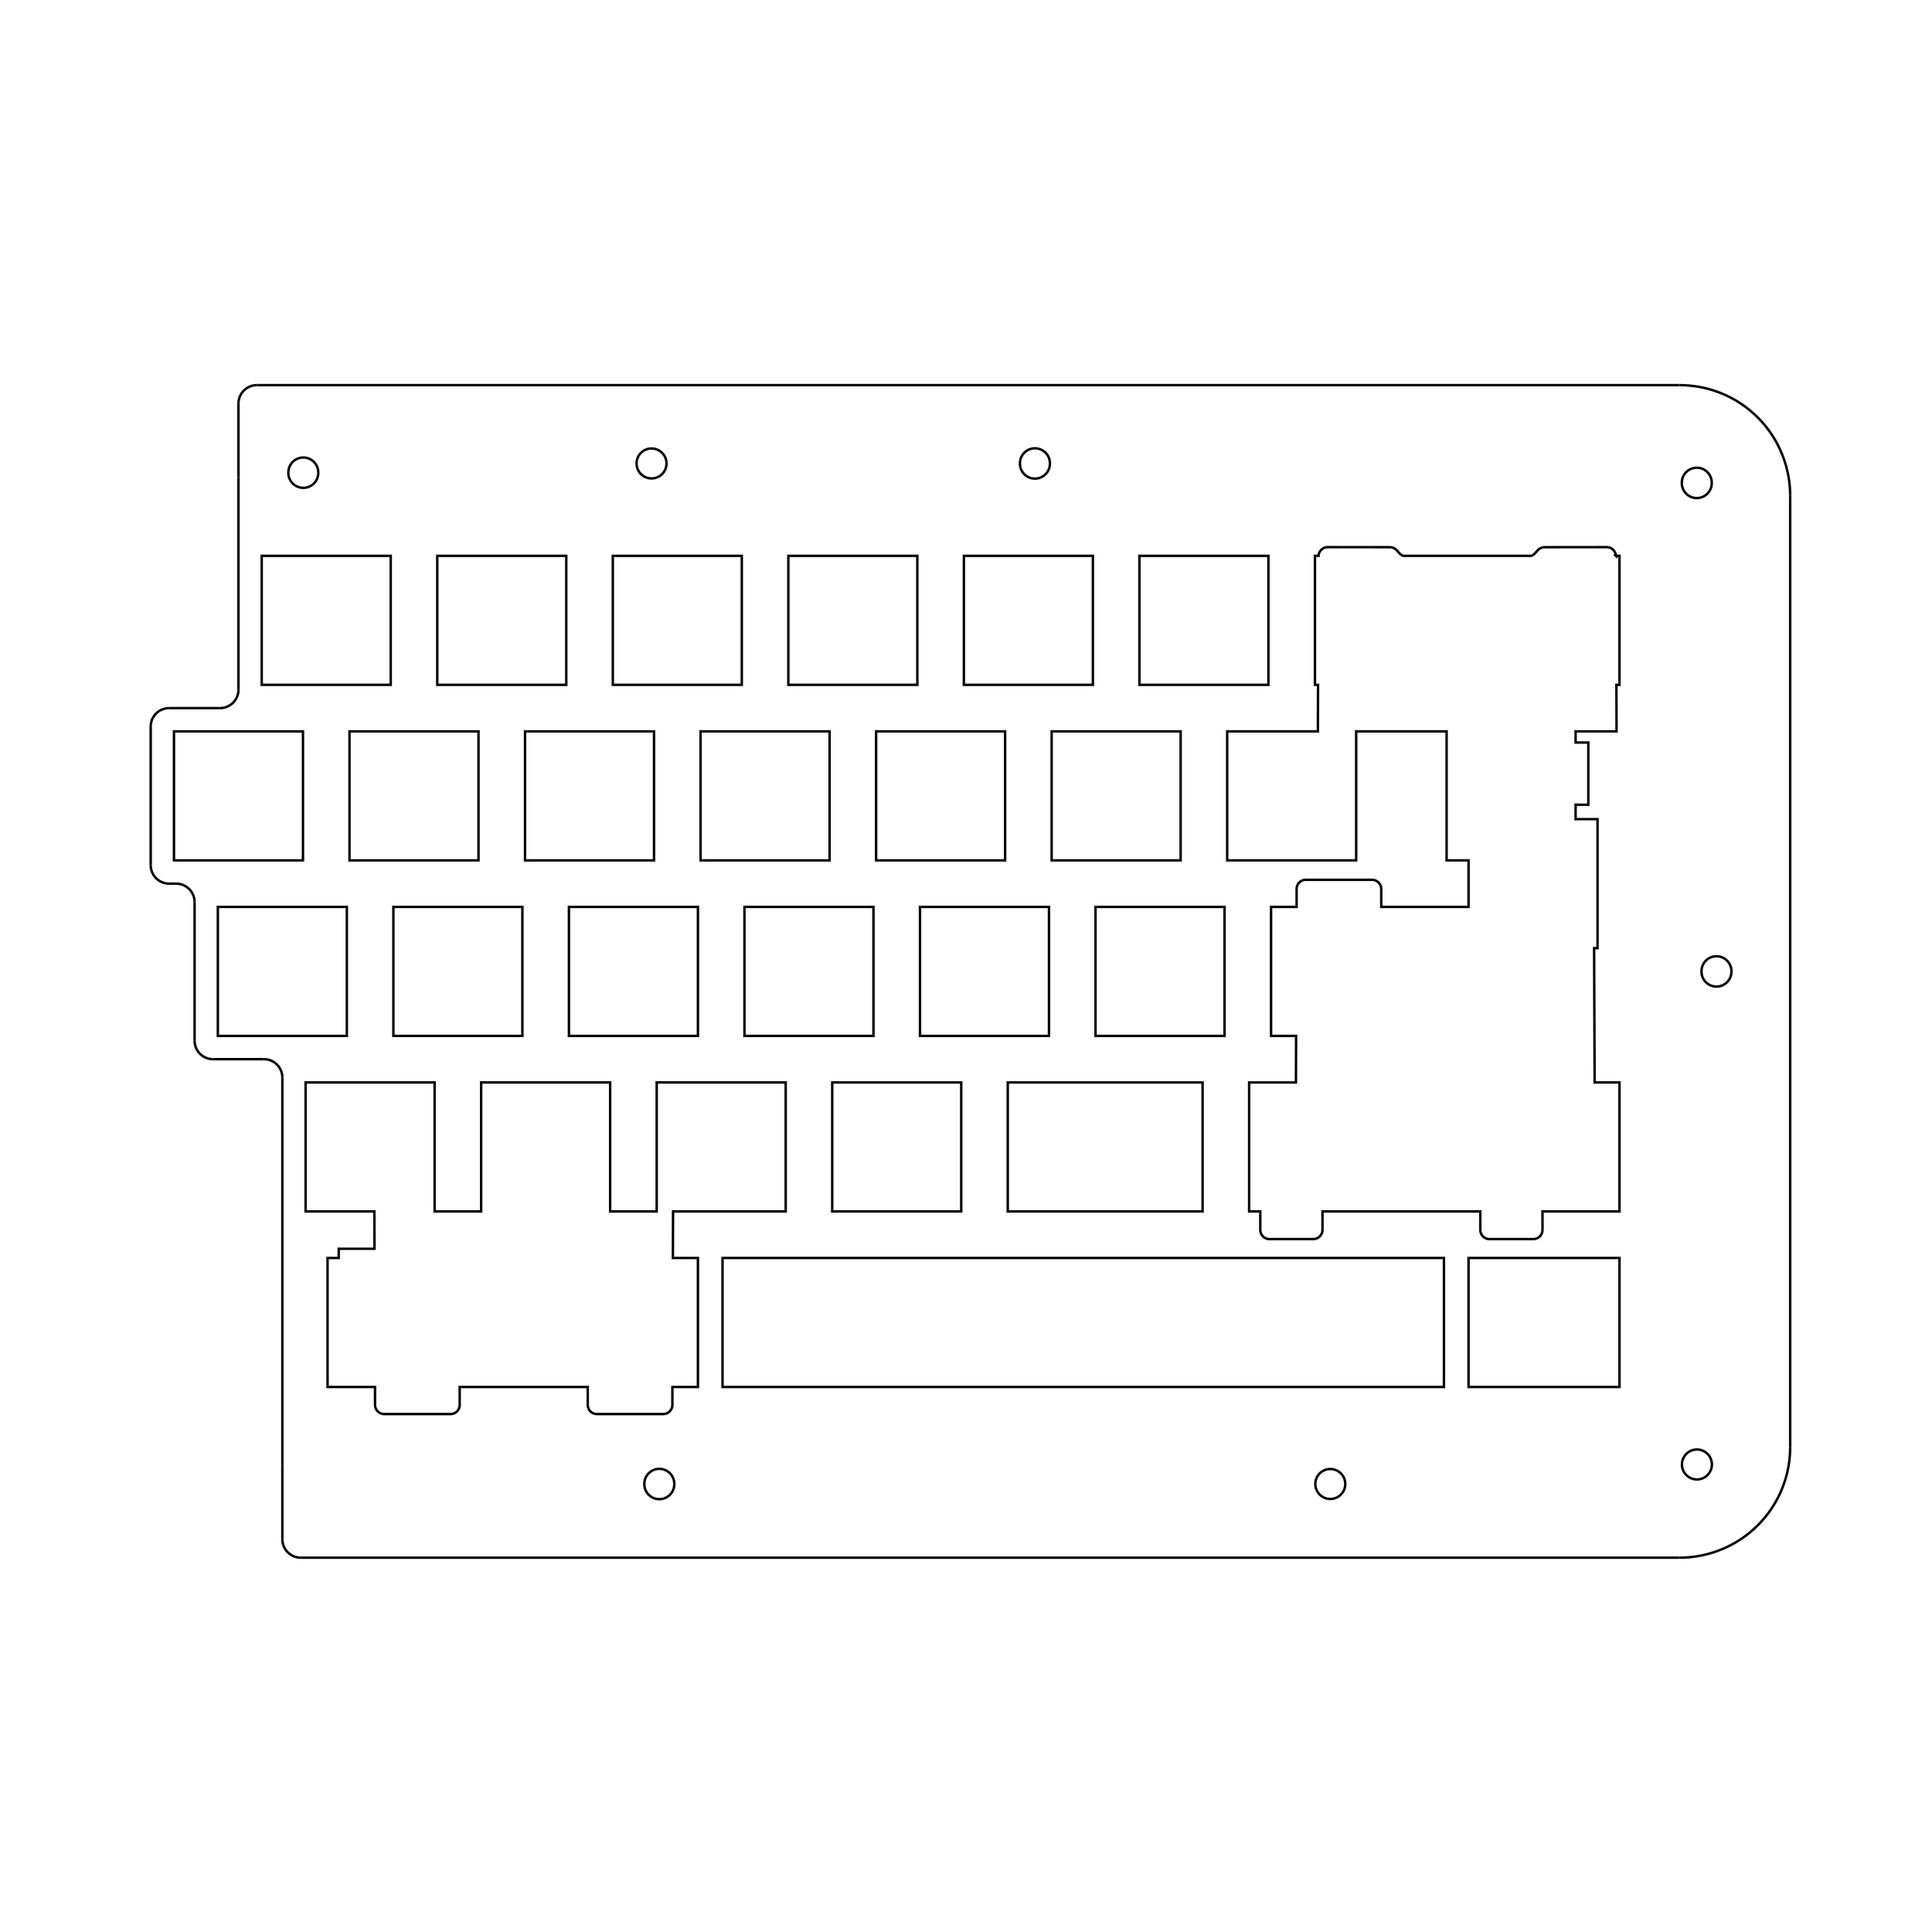 <?xml version="1.0" encoding="UTF-8" standalone="no"?>
<!-- Created with Inkscape (http://www.inkscape.org/) -->

<svg
   xmlns:dc="http://purl.org/dc/elements/1.1/"
   xmlns:cc="http://creativecommons.org/ns#"
   xmlns:rdf="http://www.w3.org/1999/02/22-rdf-syntax-ns#"
   xmlns:svg="http://www.w3.org/2000/svg"
   xmlns="http://www.w3.org/2000/svg"
   xmlns:sodipodi="http://sodipodi.sourceforge.net/DTD/sodipodi-0.dtd"
   xmlns:inkscape="http://www.inkscape.org/namespaces/inkscape"
   width="210mm"
   height="210mm"
   viewBox="0 0 210 210"
   version="1.1"
   id="svg8"
   inkscape:version="0.92.4 (5da689c313, 2019-01-14)"
   sodipodi:docname="L4_plate.svg">
  <defs
     id="defs2">
    <marker
       style="overflow:visible"
       refY="0"
       refX="0"
       orient="auto"
       id="DistanceX">
      <path
         id="path12"
         style="stroke:#000000;stroke-width:0.5"
         d="M 3,-3 -3,3 M 0,-5 V 5"
         inkscape:connector-curvature="0" />
    </marker>
    <pattern
       y="0"
       x="0"
       width="8"
       patternUnits="userSpaceOnUse"
       id="Hatch"
       height="8">
      <path
         id="path15"
         stroke-width="0.25"
         stroke="#000000"
         linecap="square"
         d="M8 4 l-4,4" />
      <path
         id="path17"
         stroke-width="0.25"
         stroke="#000000"
         linecap="square"
         d="M6 2 l-4,4" />
      <path
         id="path19"
         stroke-width="0.25"
         stroke="#000000"
         linecap="square"
         d="M4 0 l-4,4" />
    </pattern>
    <symbol
       id="*MODEL_SPACE" />
    <symbol
       id="*PAPER_SPACE" />
    <marker
       style="overflow:visible"
       refY="0"
       refX="0"
       orient="auto"
       id="DistanceX-6">
      <path
         id="path111"
         style="stroke:#000000;stroke-width:0.5"
         d="M 3,-3 -3,3 M 0,-5 V 5"
         inkscape:connector-curvature="0" />
    </marker>
    <pattern
       y="0"
       x="0"
       width="8"
       patternUnits="userSpaceOnUse"
       id="Hatch-4"
       height="8">
      <path
         id="path114"
         stroke-width="0.25"
         stroke="#000000"
         linecap="square"
         d="M8 4 l-4,4" />
      <path
         id="path116"
         stroke-width="0.25"
         stroke="#000000"
         linecap="square"
         d="M6 2 l-4,4" />
      <path
         id="path118"
         stroke-width="0.25"
         stroke="#000000"
         linecap="square"
         d="M4 0 l-4,4" />
    </pattern>
    <symbol
       id="*MODEL_SPACE-4" />
    <symbol
       id="*PAPER_SPACE-1" />
    <marker
       style="overflow:visible"
       refY="0"
       refX="0"
       orient="auto"
       id="DistanceX-7">
      <path
         id="path210"
         style="stroke:#000000;stroke-width:0.5"
         d="M 3,-3 -3,3 M 0,-5 V 5"
         inkscape:connector-curvature="0" />
    </marker>
    <pattern
       y="0"
       x="0"
       width="8"
       patternUnits="userSpaceOnUse"
       id="Hatch-3"
       height="8">
      <path
         id="path213"
         stroke-width="0.25"
         stroke="#000000"
         linecap="square"
         d="M8 4 l-4,4" />
      <path
         id="path215"
         stroke-width="0.25"
         stroke="#000000"
         linecap="square"
         d="M6 2 l-4,4" />
      <path
         id="path217"
         stroke-width="0.25"
         stroke="#000000"
         linecap="square"
         d="M4 0 l-4,4" />
    </pattern>
    <symbol
       id="*MODEL_SPACE-9" />
    <symbol
       id="*PAPER_SPACE-3" />
    <marker
       style="overflow:visible"
       refY="0"
       refX="0"
       orient="auto"
       id="DistanceX-2">
      <path
         id="path1300"
         style="stroke:#000000;stroke-width:0.5"
         d="M 3,-3 -3,3 M 0,-5 V 5"
         inkscape:connector-curvature="0" />
    </marker>
    <pattern
       y="0"
       x="0"
       width="8"
       patternUnits="userSpaceOnUse"
       id="Hatch-49"
       height="8">
      <path
         id="path1303"
         stroke-width="0.25"
         stroke="#000000"
         linecap="square"
         d="M8 4 l-4,4" />
      <path
         id="path1305"
         stroke-width="0.25"
         stroke="#000000"
         linecap="square"
         d="M6 2 l-4,4" />
      <path
         id="path1307"
         stroke-width="0.25"
         stroke="#000000"
         linecap="square"
         d="M4 0 l-4,4" />
    </pattern>
    <symbol
       id="*MODEL_SPACE-1" />
    <symbol
       id="*PAPER_SPACE-9" />
    <marker
       style="overflow:visible"
       refY="0"
       refX="0"
       orient="auto"
       id="DistanceX-4">
      <path
         id="path1435"
         style="stroke:#000000;stroke-width:0.5"
         d="M 3,-3 -3,3 M 0,-5 V 5"
         inkscape:connector-curvature="0" />
    </marker>
    <pattern
       y="0"
       x="0"
       width="8"
       patternUnits="userSpaceOnUse"
       id="Hatch-8"
       height="8">
      <path
         id="path1438"
         stroke-width="0.25"
         stroke="#000000"
         linecap="square"
         d="M8 4 l-4,4" />
      <path
         id="path1440"
         stroke-width="0.25"
         stroke="#000000"
         linecap="square"
         d="M6 2 l-4,4" />
      <path
         id="path1442"
         stroke-width="0.25"
         stroke="#000000"
         linecap="square"
         d="M4 0 l-4,4" />
    </pattern>
    <symbol
       id="*MODEL_SPACE-98" />
    <symbol
       id="*PAPER_SPACE-7" />
    <marker
       style="overflow:visible"
       refY="0"
       refX="0"
       orient="auto"
       id="DistanceX-5">
      <path
         id="path1477"
         style="stroke:#000000;stroke-width:0.5"
         d="M 3,-3 -3,3 M 0,-5 V 5"
         inkscape:connector-curvature="0" />
    </marker>
    <pattern
       y="0"
       x="0"
       width="8"
       patternUnits="userSpaceOnUse"
       id="Hatch-47"
       height="8">
      <path
         id="path1480"
         stroke-width="0.25"
         stroke="#000000"
         linecap="square"
         d="M8 4 l-4,4" />
      <path
         id="path1482"
         stroke-width="0.25"
         stroke="#000000"
         linecap="square"
         d="M6 2 l-4,4" />
      <path
         id="path1484"
         stroke-width="0.25"
         stroke="#000000"
         linecap="square"
         d="M4 0 l-4,4" />
    </pattern>
    <symbol
       id="*MODEL_SPACE-2" />
    <symbol
       id="*PAPER_SPACE-92" />
    <marker
       style="overflow:visible"
       refY="0"
       refX="0"
       orient="auto"
       id="DistanceX-3">
      <path
         id="path1519"
         style="stroke:#000000;stroke-width:0.5"
         d="M 3,-3 -3,3 M 0,-5 V 5"
         inkscape:connector-curvature="0" />
    </marker>
    <pattern
       y="0"
       x="0"
       width="8"
       patternUnits="userSpaceOnUse"
       id="Hatch-44"
       height="8">
      <path
         id="path1522"
         stroke-width="0.25"
         stroke="#000000"
         linecap="square"
         d="M8 4 l-4,4" />
      <path
         id="path1524"
         stroke-width="0.25"
         stroke="#000000"
         linecap="square"
         d="M6 2 l-4,4" />
      <path
         id="path1526"
         stroke-width="0.25"
         stroke="#000000"
         linecap="square"
         d="M4 0 l-4,4" />
    </pattern>
    <symbol
       id="*MODEL_SPACE-25" />
    <symbol
       id="*PAPER_SPACE-8" />
    <marker
       style="overflow:visible"
       refY="0.0"
       refX="0.0"
       orient="auto"
       id="DistanceX-9">
      <path
         id="path5763"
         style="stroke:#000000; stroke-width:0.5"
         d="M 3,-3 L -3,3 M 0,-5 L  0,5" />
    </marker>
    <pattern
       y="0"
       x="0"
       width="8"
       patternUnits="userSpaceOnUse"
       id="Hatch-0"
       height="8">
      <path
         id="path5766"
         stroke-width="0.25"
         stroke="#000000"
         linecap="square"
         d="M8 4 l-4,4" />
      <path
         id="path5768"
         stroke-width="0.25"
         stroke="#000000"
         linecap="square"
         d="M6 2 l-4,4" />
      <path
         id="path5770"
         stroke-width="0.25"
         stroke="#000000"
         linecap="square"
         d="M4 0 l-4,4" />
    </pattern>
    <symbol
       id="*MODEL_SPACE-0" />
    <symbol
       id="*PAPER_SPACE-91" />
    <marker
       style="overflow:visible"
       refY="0.0"
       refX="0.0"
       orient="auto"
       id="DistanceX-68">
      <path
         id="path5898"
         style="stroke:#000000; stroke-width:0.5"
         d="M 3,-3 L -3,3 M 0,-5 L  0,5" />
    </marker>
    <pattern
       y="0"
       x="0"
       width="8"
       patternUnits="userSpaceOnUse"
       id="Hatch-5"
       height="8">
      <path
         id="path5901"
         stroke-width="0.25"
         stroke="#000000"
         linecap="square"
         d="M8 4 l-4,4" />
      <path
         id="path5903"
         stroke-width="0.25"
         stroke="#000000"
         linecap="square"
         d="M6 2 l-4,4" />
      <path
         id="path5905"
         stroke-width="0.25"
         stroke="#000000"
         linecap="square"
         d="M4 0 l-4,4" />
    </pattern>
    <symbol
       id="*MODEL_SPACE-5" />
    <symbol
       id="*PAPER_SPACE-913" />
    <marker
       style="overflow:visible"
       refY="0.0"
       refX="0.0"
       orient="auto"
       id="DistanceX-63">
      <path
         id="path6129"
         style="stroke:#000000; stroke-width:0.5"
         d="M 3,-3 L -3,3 M 0,-5 L  0,5" />
    </marker>
    <pattern
       y="0"
       x="0"
       width="8"
       patternUnits="userSpaceOnUse"
       id="Hatch-1"
       height="8">
      <path
         id="path6132"
         stroke-width="0.25"
         stroke="#000000"
         linecap="square"
         d="M8 4 l-4,4" />
      <path
         id="path6134"
         stroke-width="0.25"
         stroke="#000000"
         linecap="square"
         d="M6 2 l-4,4" />
      <path
         id="path6136"
         stroke-width="0.25"
         stroke="#000000"
         linecap="square"
         d="M4 0 l-4,4" />
    </pattern>
    <symbol
       id="*MODEL_SPACE-8" />
    <symbol
       id="*PAPER_SPACE-6" />
    <marker
       style="overflow:visible"
       refY="0.0"
       refX="0.0"
       orient="auto"
       id="DistanceX-689">
      <path
         id="path6324"
         style="stroke:#000000; stroke-width:0.5"
         d="M 3,-3 L -3,3 M 0,-5 L  0,5" />
    </marker>
    <pattern
       y="0"
       x="0"
       width="8"
       patternUnits="userSpaceOnUse"
       id="Hatch-6"
       height="8">
      <path
         id="path6327"
         stroke-width="0.25"
         stroke="#000000"
         linecap="square"
         d="M8 4 l-4,4" />
      <path
         id="path6329"
         stroke-width="0.25"
         stroke="#000000"
         linecap="square"
         d="M6 2 l-4,4" />
      <path
         id="path6331"
         stroke-width="0.25"
         stroke="#000000"
         linecap="square"
         d="M4 0 l-4,4" />
    </pattern>
    <symbol
       id="*MODEL_SPACE-91" />
    <symbol
       id="*PAPER_SPACE-35" />
    <marker
       style="overflow:visible"
       refY="0.0"
       refX="0.0"
       orient="auto"
       id="DistanceX-1">
      <path
         id="path6423"
         style="stroke:#000000; stroke-width:0.5"
         d="M 3,-3 L -3,3 M 0,-5 L  0,5" />
    </marker>
    <pattern
       y="0"
       x="0"
       width="8"
       patternUnits="userSpaceOnUse"
       id="Hatch-7"
       height="8">
      <path
         id="path6426"
         stroke-width="0.25"
         stroke="#000000"
         linecap="square"
         d="M8 4 l-4,4" />
      <path
         id="path6428"
         stroke-width="0.25"
         stroke="#000000"
         linecap="square"
         d="M6 2 l-4,4" />
      <path
         id="path6430"
         stroke-width="0.25"
         stroke="#000000"
         linecap="square"
         d="M4 0 l-4,4" />
    </pattern>
    <symbol
       id="*MODEL_SPACE-87" />
    <symbol
       id="*PAPER_SPACE-90" />
    <marker
       style="overflow:visible"
       refY="0.0"
       refX="0.0"
       orient="auto"
       id="DistanceX-62">
      <path
         id="path6522"
         style="stroke:#000000; stroke-width:0.5"
         d="M 3,-3 L -3,3 M 0,-5 L  0,5" />
    </marker>
    <pattern
       y="0"
       x="0"
       width="8"
       patternUnits="userSpaceOnUse"
       id="Hatch-33"
       height="8">
      <path
         id="path6525"
         stroke-width="0.25"
         stroke="#000000"
         linecap="square"
         d="M8 4 l-4,4" />
      <path
         id="path6527"
         stroke-width="0.25"
         stroke="#000000"
         linecap="square"
         d="M6 2 l-4,4" />
      <path
         id="path6529"
         stroke-width="0.25"
         stroke="#000000"
         linecap="square"
         d="M4 0 l-4,4" />
    </pattern>
    <symbol
       id="*MODEL_SPACE-45" />
    <symbol
       id="*PAPER_SPACE-81" />
    <marker
       style="overflow:visible"
       refY="0.0"
       refX="0.0"
       orient="auto"
       id="DistanceX-13">
      <path
         id="path6654"
         style="stroke:#000000; stroke-width:0.5"
         d="M 3,-3 L -3,3 M 0,-5 L  0,5" />
    </marker>
    <pattern
       y="0"
       x="0"
       width="8"
       patternUnits="userSpaceOnUse"
       id="Hatch-9"
       height="8">
      <path
         id="path6657"
         stroke-width="0.25"
         stroke="#000000"
         linecap="square"
         d="M8 4 l-4,4" />
      <path
         id="path6659"
         stroke-width="0.25"
         stroke="#000000"
         linecap="square"
         d="M6 2 l-4,4" />
      <path
         id="path6661"
         stroke-width="0.25"
         stroke="#000000"
         linecap="square"
         d="M4 0 l-4,4" />
    </pattern>
    <symbol
       id="*MODEL_SPACE-7" />
    <symbol
       id="*PAPER_SPACE-87" />
    <marker
       style="overflow:visible"
       refY="0.0"
       refX="0.0"
       orient="auto"
       id="DistanceX-66">
      <path
         id="path7077"
         style="stroke:#000000; stroke-width:0.5"
         d="M 3,-3 L -3,3 M 0,-5 L  0,5" />
    </marker>
    <pattern
       y="0"
       x="0"
       width="8"
       patternUnits="userSpaceOnUse"
       id="Hatch-57"
       height="8">
      <path
         id="path7080"
         stroke-width="0.25"
         stroke="#000000"
         linecap="square"
         d="M8 4 l-4,4" />
      <path
         id="path7082"
         stroke-width="0.25"
         stroke="#000000"
         linecap="square"
         d="M6 2 l-4,4" />
      <path
         id="path7084"
         stroke-width="0.25"
         stroke="#000000"
         linecap="square"
         d="M4 0 l-4,4" />
    </pattern>
    <symbol
       id="*MODEL_SPACE-89" />
    <symbol
       id="*PAPER_SPACE-2" />
    <marker
       style="overflow:visible"
       refY="0.0"
       refX="0.0"
       orient="auto"
       id="DistanceX-0">
      <path
         id="path1402"
         style="stroke:#000000; stroke-width:0.5"
         d="M 3,-3 L -3,3 M 0,-5 L  0,5" />
    </marker>
    <pattern
       y="0"
       x="0"
       width="8"
       patternUnits="userSpaceOnUse"
       id="Hatch-91"
       height="8">
      <path
         id="path1405"
         stroke-width="0.25"
         stroke="#000000"
         linecap="square"
         d="M8 4 l-4,4" />
      <path
         id="path1407"
         stroke-width="0.25"
         stroke="#000000"
         linecap="square"
         d="M6 2 l-4,4" />
      <path
         id="path1409"
         stroke-width="0.25"
         stroke="#000000"
         linecap="square"
         d="M4 0 l-4,4" />
    </pattern>
    <symbol
       id="*MODEL_SPACE-57" />
    <symbol
       id="*PAPER_SPACE-73" />
    <marker
       style="overflow:visible"
       refY="0.0"
       refX="0.0"
       orient="auto"
       id="DistanceX-91">
      <path
         id="path388"
         style="stroke:#000000; stroke-width:0.5"
         d="M 3,-3 L -3,3 M 0,-5 L  0,5" />
    </marker>
    <pattern
       y="0"
       x="0"
       width="8"
       patternUnits="userSpaceOnUse"
       id="Hatch-05"
       height="8">
      <path
         id="path391"
         stroke-width="0.25"
         stroke="#000000"
         linecap="square"
         d="M8 4 l-4,4" />
      <path
         id="path393"
         stroke-width="0.25"
         stroke="#000000"
         linecap="square"
         d="M6 2 l-4,4" />
      <path
         id="path395"
         stroke-width="0.25"
         stroke="#000000"
         linecap="square"
         d="M4 0 l-4,4" />
    </pattern>
    <symbol
       id="*MODEL_SPACE-28" />
    <symbol
       id="*PAPER_SPACE-25" />
  </defs>
  <sodipodi:namedview
     id="base"
     pagecolor="#ffffff"
     bordercolor="#666666"
     borderopacity="1.0"
     inkscape:pageopacity="0.0"
     inkscape:pageshadow="2"
     inkscape:zoom="0.7"
     inkscape:cx="749.68087"
     inkscape:cy="279.26958"
     inkscape:document-units="mm"
     inkscape:current-layer="layer1"
     showgrid="false"
     units="mm"
     inkscape:window-width="2560"
     inkscape:window-height="1377"
     inkscape:window-x="-8"
     inkscape:window-y="-8"
     inkscape:window-maximized="1" />
  <g
     inkscape:label="Layer 1"
     inkscape:groupmode="layer"
     id="layer1"
     transform="translate(0,-87)">
    <g
       id="g510"
       inkscape:label="0"
       transform="matrix(0.265,0,0,0.265,-202.063,-181.2)">
      <path
         id="path402"
         style="fill:none;stroke:#000000"
         d="m 1038.297,1588.31 v -7.333 h 10.475 v -52.913 h -10.272 l 0.071,-19.087 h 46.201 v -52.913 h -52.913 v 52.913 h -19.087 v -52.913 h -52.913 v 52.913 h -19.087 v -52.913 h -52.913 v 52.913 h 28.201 l 0.057,15.307 h -14.677 v 3.78 h -4.581 v 52.913 h 19.475 v 7.333 a 3.78,3.78 0 0 0 3.78,3.78 h 27.16 a 3.78,3.78 0 0 0 3.78,-3.78 v -7.333 h 52.526 v 7.333 a 3.78,3.78 0 0 0 3.78,3.78 h 27.16 a 3.78,3.78 0 0 0 3.78,-3.78 z"
         inkscape:connector-curvature="0" />
      <path
         id="path404"
         style="fill:none;stroke:#000000"
         d="m 860.316,1207.842 v 87.118"
         inkscape:connector-curvature="0" />
      <path
         id="path406"
         style="fill:none;stroke:#000000"
         d="m 860.316,1294.961 c 0,4.175 -3.384,7.559 -7.559,7.559"
         inkscape:connector-curvature="0" />
      <path
         id="path408"
         style="fill:none;stroke:#000000"
         d="M 852.757,1302.52 H 831.875"
         inkscape:connector-curvature="0" />
      <path
         id="path410"
         style="fill:none;stroke:#000000"
         d="m 831.875,1302.52 c -4.175,0 -7.559,3.384 -7.559,7.559"
         inkscape:connector-curvature="0" />
      <path
         id="path412"
         style="fill:none;stroke:#000000"
         d="m 824.316,1310.079 v 56.882"
         inkscape:connector-curvature="0" />
      <path
         id="path414"
         style="fill:none;stroke:#000000"
         d="m 824.316,1366.96 c 0,4.175 3.384,7.559 7.559,7.559"
         inkscape:connector-curvature="0" />
      <path
         id="path416"
         style="fill:none;stroke:#000000"
         d="m 831.875,1374.519 h 2.882"
         inkscape:connector-curvature="0" />
      <path
         id="path418"
         style="fill:none;stroke:#000000"
         d="m 834.757,1374.519 c 4.175,0 7.559,3.384 7.559,7.559"
         inkscape:connector-curvature="0" />
      <path
         id="path420"
         style="fill:none;stroke:#000000"
         d="m 842.316,1382.078 v 56.882"
         inkscape:connector-curvature="0" />
      <path
         id="path422"
         style="fill:none;stroke:#000000"
         d="m 842.316,1438.96 c 0,4.175 3.384,7.559 7.559,7.559"
         inkscape:connector-curvature="0" />
      <path
         id="path424"
         style="fill:none;stroke:#000000"
         d="m 849.875,1446.519 h 20.882"
         inkscape:connector-curvature="0" />
      <path
         id="path426"
         style="fill:none;stroke:#000000"
         d="m 870.757,1446.519 c 4.175,0 7.559,3.384 7.559,7.559"
         inkscape:connector-curvature="0" />
      <path
         id="path428"
         style="fill:none;stroke:#000000"
         d="m 878.316,1454.078 v 159.118"
         inkscape:connector-curvature="0" />
      <path
         id="path430"
         style="fill:none;stroke:#000000"
         d="m 878.316,1613.196 2e-5,30.236"
         inkscape:connector-curvature="0" />
      <path
         id="path432"
         style="fill:none;stroke:#000000"
         d="m 878.316,1643.433 a 7.559,7.559 0 0 0 7.559,7.559"
         inkscape:connector-curvature="0" />
      <path
         id="path434"
         style="fill:none;stroke:#000000"
         d="M 885.875,1650.992 H 1451.433"
         inkscape:connector-curvature="0" />
      <path
         id="path436"
         style="fill:none;stroke:#000000"
         d="m 1451.433,1650.992 c 10.015,0 19.577,-3.37 27.119,-9 8.368,-6.245 14.508,-15.318 17.012,-25.876 0.803,-3.387 1.224,-6.914 1.224,-10.478"
         inkscape:connector-curvature="0" />
      <path
         id="path438"
         style="fill:none;stroke:#000000"
         d="M 1496.787,1605.637 V 1215.402"
         inkscape:connector-curvature="0" />
      <path
         id="path440"
         style="fill:none;stroke:#000000"
         d="m 1496.787,1215.402 c 0,-10.015 -3.37,-19.577 -9,-27.119 -6.245,-8.368 -15.318,-14.508 -25.876,-17.012 -3.387,-0.803 -6.914,-1.224 -10.478,-1.224"
         inkscape:connector-curvature="0" />
      <path
         id="path442"
         style="fill:none;stroke:#000000"
         d="M 1451.433,1170.047 H 867.875"
         inkscape:connector-curvature="0" />
      <path
         id="path444"
         style="fill:none;stroke:#000000"
         d="m 867.875,1170.047 a 7.559,7.559 0 0 0 -7.559,7.559"
         inkscape:connector-curvature="0" />
      <path
         id="path446"
         style="fill:none;stroke:#000000"
         d="m 860.316,1177.606 -2e-5,30.236"
         inkscape:connector-curvature="0" />
      <path
         id="path448"
         style="fill:none;stroke:#000000"
         d="m 1013.858,1240.063 v 52.913 h 52.913 v -52.913 z"
         inkscape:connector-curvature="0" />
      <path
         id="path450"
         style="fill:none;stroke:#000000"
         d="m 1138.772,1240.063 h -52.913 v 52.913 h 52.913 z"
         inkscape:connector-curvature="0" />
      <path
         id="path452"
         style="fill:none;stroke:#000000"
         d="m 1282.772,1292.976 v -52.913 h -52.913 v 52.913 z"
         inkscape:connector-curvature="0" />
      <path
         id="path454"
         style="fill:none;stroke:#000000"
         d="m 994.772,1240.063 h -52.913 v 52.913 h 52.913 z"
         inkscape:connector-curvature="0" />
      <path
         id="path456"
         style="fill:none;stroke:#000000"
         d="m 869.858,1292.976 h 52.913 v -52.913 h -52.913 z"
         inkscape:connector-curvature="0" />
      <path
         id="path458"
         style="fill:none;stroke:#000000"
         d="m 1246.772,1364.976 v -52.913 h -52.913 v 52.913 z"
         inkscape:connector-curvature="0" />
      <path
         id="path460"
         style="fill:none;stroke:#000000"
         d="m 905.858,1312.063 v 52.913 h 52.913 v -52.913 z"
         inkscape:connector-curvature="0" />
      <path
         id="path462"
         style="fill:none;stroke:#000000"
         d="m 833.858,1364.976 h 52.913 v -52.913 h -52.913 z"
         inkscape:connector-curvature="0" />
      <path
         id="path464"
         style="fill:none;stroke:#000000"
         d="m 1174.772,1364.976 v -52.913 h -52.913 v 52.913 z"
         inkscape:connector-curvature="0" />
      <path
         id="path466"
         style="fill:none;stroke:#000000"
         d="m 1030.772,1364.976 v -52.913 h -52.913 v 52.913 z"
         inkscape:connector-curvature="0" />
      <path
         id="path468"
         style="fill:none;stroke:#000000"
         d="m 1102.772,1312.063 h -52.913 v 52.913 h 52.913 z"
         inkscape:connector-curvature="0" />
      <path
         id="path470"
         style="fill:none;stroke:#000000"
         d="m 851.858,1384.063 v 52.913 h 52.913 v -52.913 z"
         inkscape:connector-curvature="0" />
      <path
         id="path472"
         style="fill:none;stroke:#000000"
         d="m 1048.772,1384.063 h -52.913 v 52.913 h 52.913 z"
         inkscape:connector-curvature="0" />
      <path
         id="path474"
         style="fill:none;stroke:#000000"
         d="m 923.858,1436.976 h 52.913 v -52.913 h -52.913 z"
         inkscape:connector-curvature="0" />
      <path
         id="path476"
         style="fill:none;stroke:#000000"
         d="m 1192.772,1384.063 h -52.913 v 52.913 h 52.913 z"
         inkscape:connector-curvature="0" />
      <path
         id="path478"
         style="fill:none;stroke:#000000"
         d="m 1264.772,1384.063 h -52.913 v 52.913 h 52.913 z"
         inkscape:connector-curvature="0" />
      <path
         id="path480"
         style="fill:none;stroke:#000000"
         d="m 1120.772,1436.976 v -52.913 h -52.913 v 52.913 z"
         inkscape:connector-curvature="0" />
      <path
         id="path482"
         style="fill:none;stroke:#000000"
         d="m 1175.858,1508.976 h 79.913 v -52.913 h -79.913 z"
         inkscape:connector-curvature="0" />
      <path
         id="path484"
         style="fill:none;stroke:#000000"
         d="m 1103.858,1508.976 h 52.913 v -52.913 h -52.913 z"
         inkscape:connector-curvature="0" />
      <path
         id="path486"
         style="fill:none;stroke:#000000"
         d="m 1364.858,1580.976 h 61.913 v -52.913 h -61.913 z"
         inkscape:connector-curvature="0" />
      <path
         id="path488"
         style="fill:none;stroke:#000000"
         d="m 1354.772,1580.976 v -52.913 h -295.913 v 52.913 z"
         inkscape:connector-curvature="0" />
      <path
         id="path490"
         style="fill:none;stroke:#000000"
         d="m 1157.858,1240.063 v 52.913 h 52.913 v -52.913 z"
         inkscape:connector-curvature="0" />
      <path
         id="path492"
         style="fill:none;stroke:#000000"
         d="m 1464.618,1210.147 a 6.142,6.142 0 1 0 -12.283,0 6.142,6.142 0 1 0 12.283,0 z"
         inkscape:connector-curvature="0" />
      <path
         id="path494"
         style="fill:none;stroke:#000000"
         d="m 1039.076,1620.777 a 6.142,6.142 0 1 0 -12.283,0 6.142,6.142 0 1 0 12.283,0 z"
         inkscape:connector-curvature="0" />
      <path
         id="path496"
         style="fill:none;stroke:#000000"
         d="m 1472.693,1410.52 a 6.142,6.142 0 1 0 -12.283,0 6.142,6.142 0 1 0 12.283,0 z"
         inkscape:connector-curvature="0" />
      <path
         id="path498"
         style="fill:none;stroke:#000000"
         d="m 1035.89,1202.173 a 6.142,6.142 0 1 0 -12.284,0 6.142,6.142 0 1 0 12.284,0 z"
         inkscape:connector-curvature="0" />
      <path
         id="path500"
         style="fill:none;stroke:#000000"
         d="m 893.055,1205.953 a 6.142,6.142 0 1 0 -12.283,0 6.142,6.142 0 1 0 12.283,0 z"
         inkscape:connector-curvature="0" />
      <path
         id="path502"
         style="fill:none;stroke:#000000"
         d="m 1193.146,1202.173 a 6.142,6.142 0 1 0 -12.283,0 6.142,6.142 0 1 0 12.283,0 z"
         inkscape:connector-curvature="0" />
      <path
         id="path504"
         style="fill:none;stroke:#000000"
         d="m 1314.296,1620.765 a 6.142,6.142 0 1 0 -12.284,0 6.142,6.142 0 1 0 12.284,0 z"
         inkscape:connector-curvature="0" />
      <path
         id="path506"
         style="fill:none;stroke:#000000"
         d="m 1464.675,1612.76 a 6.142,6.142 0 1 0 -12.284,0 6.142,6.142 0 1 0 12.284,0 z"
         inkscape:connector-curvature="0" />
      <path
         id="path508"
         style="fill:none;stroke:#000000"
         d="m 1329.052,1384.063 v -7.334 a 3.78,3.78 0 0 0 -3.78,-3.78 h -27.16 a 3.78,3.78 0 0 0 -3.78,3.78 v 7.334 h -10.475 v 52.913 h 10.272 l -0.071,19.087 h -19.201 v 52.913 h 4.581 v 7.559 a 3.78,3.78 0 0 0 3.78,3.78 h 17.953 a 3.78,3.78 0 0 0 3.78,-3.78 v -7.559 h 64.728 v 7.559 a 3.78,3.78 0 0 0 3.78,3.78 h 17.953 a 3.78,3.78 0 0 0 3.78,-3.78 v -7.559 h 31.581 v -52.913 h -10.201 l -0.206,-55.087 h 1.407 v -52.913 h -9 v -5.907 h 5.22 v -25.512 h -5.22 v -4.581 h 16.799 l -0.071,-19.087 h 1.272 v -52.913 h -1.475 a 3.78,3.78 0 0 0 -3.777,-3.565 l -25.456,0.023 a 3.78,3.78 0 0 0 -2.757,1.198 l -1.3,1.389 a 3.78,3.78 0 0 1 -1.43,0.956 h -52.526 a 3.78,3.78 0 0 1 -1.43,-0.956 l -1.3,-1.389 a 3.78,3.78 0 0 0 -2.757,-1.198 l -25.456,-0.023 a 3.78,3.78 0 0 0 -3.777,3.565 h -1.475 v 52.913 h 1.272 l -0.071,19.087 h -37.201 v 52.913 h 52.913 v -52.913 h 37.087 v 52.913 h 9 v 19.087 z"
         inkscape:connector-curvature="0" />
    </g>
  </g>
</svg>
